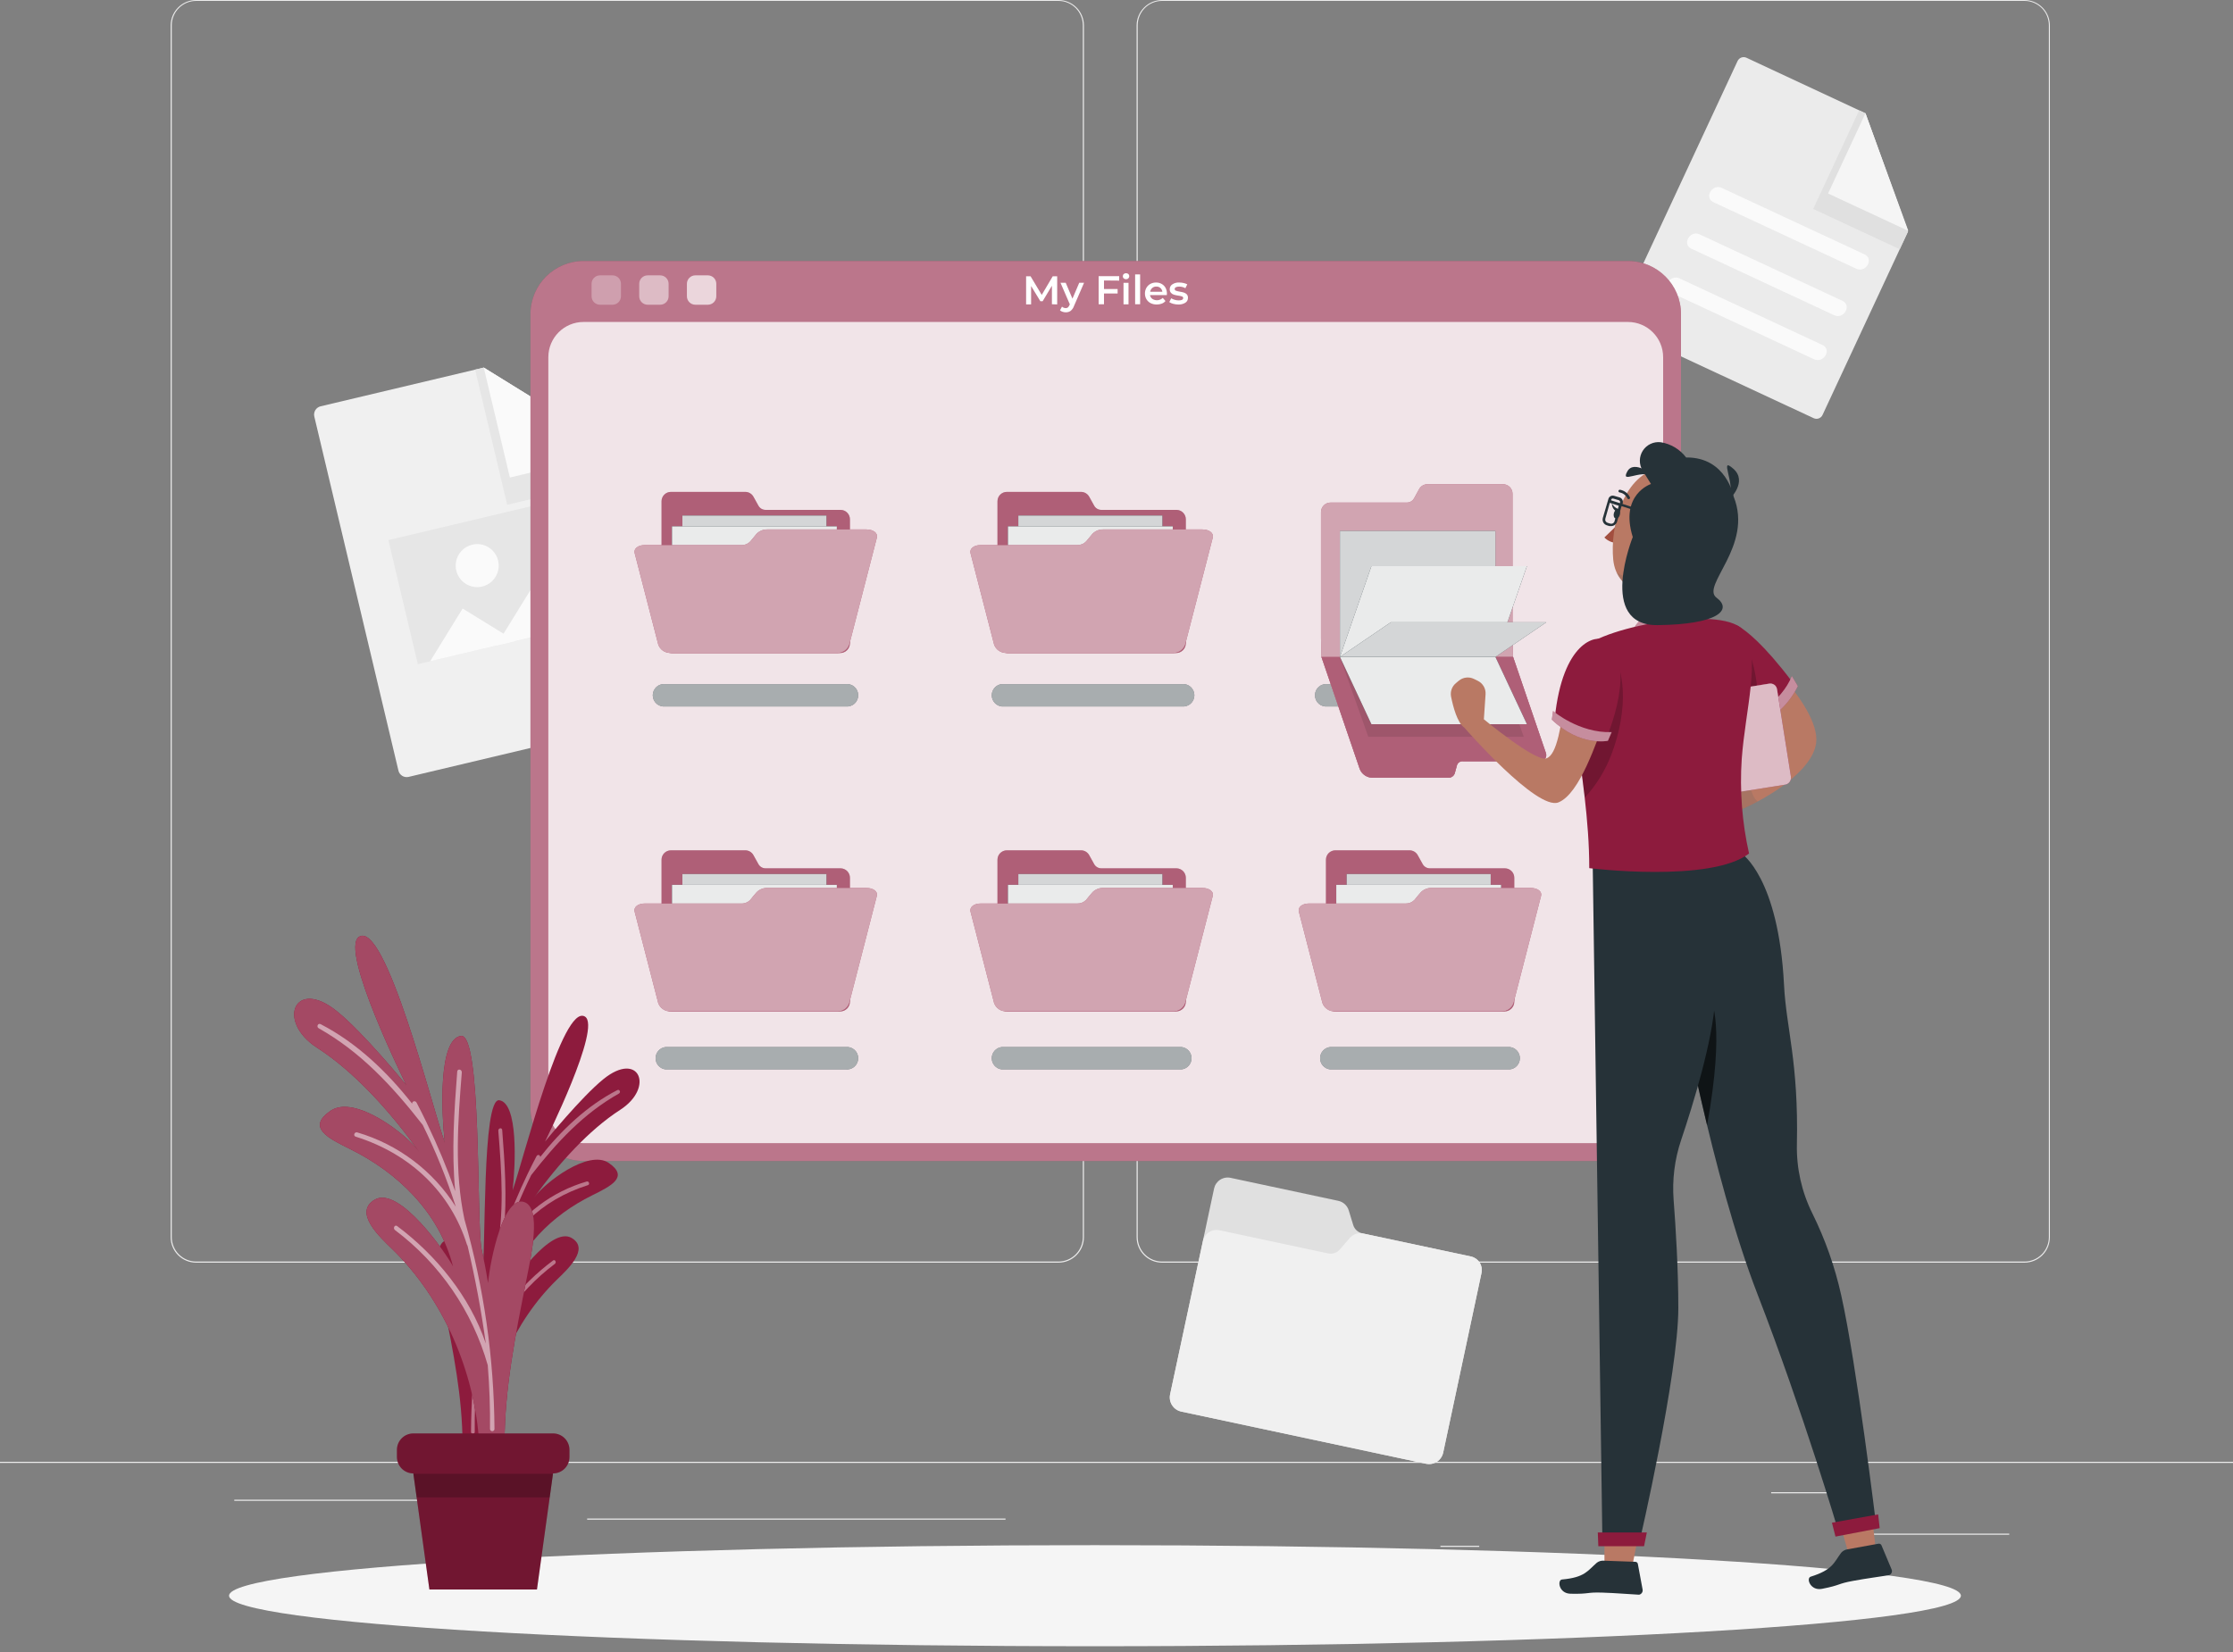 <svg width="300" height="222" viewBox="0 0 300 222" fill="none" xmlns="http://www.w3.org/2000/svg">
<rect x="0" y="0" width="300" height="222" fill="#808080" stroke="none"/>
<path d="M269.94 206.094H250.068V206.244H269.94V206.094Z" fill="#EBEBEB"/>
<path d="M198.732 207.726H193.518V207.876H198.732V207.726Z" fill="#EBEBEB"/>
<path d="M249.468 200.526H237.954V200.676H249.468V200.526Z" fill="#EBEBEB"/>
<path d="M57.39 201.534H31.476V201.684H57.39V201.534Z" fill="#EBEBEB"/>
<path d="M66.534 201.534H62.736V201.684H66.534V201.534Z" fill="#EBEBEB"/>
<path d="M135.09 204.066H78.882V204.216H135.09V204.066Z" fill="#EBEBEB"/>
<path d="M142.2 169.68H26.352C25.443 169.68 24.572 169.319 23.929 168.677C23.287 168.034 22.926 167.163 22.926 166.254V3.396C22.934 2.493 23.298 1.629 23.94 0.993C24.581 0.357 25.448 -3.46356e-05 26.352 2.52153e-09H142.2C143.108 2.52154e-09 143.98 0.361 144.622 1.003C145.265 1.646 145.626 2.517 145.626 3.426V166.254C145.626 167.163 145.265 168.034 144.622 168.677C143.98 169.319 143.108 169.68 142.2 169.68ZM26.352 0.12C25.483 0.122 24.651 0.467 24.037 1.081C23.423 1.695 23.077 2.528 23.076 3.396V166.254C23.077 167.122 23.423 167.955 24.037 168.569C24.651 169.183 25.483 169.528 26.352 169.53H142.2C143.068 169.528 143.9 169.183 144.515 168.569C145.129 167.955 145.474 167.122 145.476 166.254V3.396C145.474 2.528 145.129 1.695 144.515 1.081C143.9 0.467 143.068 0.122 142.2 0.12H26.352Z" fill="#EBEBEB"/>
<path d="M271.986 169.68H156.126C155.218 169.678 154.348 169.317 153.705 168.675C153.063 168.033 152.702 167.162 152.7 166.254V3.396C152.71 2.493 153.075 1.63 153.716 0.995C154.357 0.359 155.223 0.002 156.126 0H271.986C272.888 0.003 273.751 0.361 274.39 0.997C275.03 1.633 275.392 2.495 275.4 3.396V166.254C275.4 167.161 275.041 168.03 274.401 168.672C273.761 169.314 272.893 169.677 271.986 169.68ZM156.126 0.12C155.258 0.122 154.425 0.467 153.811 1.081C153.197 1.695 152.852 2.528 152.85 3.396V166.254C152.852 167.122 153.197 167.955 153.811 168.569C154.425 169.183 155.258 169.528 156.126 169.53H271.986C272.855 169.528 273.687 169.183 274.301 168.569C274.915 167.955 275.261 167.122 275.262 166.254V3.396C275.261 2.528 274.915 1.695 274.301 1.081C273.687 0.467 272.855 0.122 271.986 0.12H156.126Z" fill="#EBEBEB"/>
<path d="M300 196.44H0V196.59H300V196.44Z" fill="#EBEBEB"/>
<path d="M90.48 95.952L54.9 104.4C54.753 104.435 54.602 104.44 54.453 104.416C54.305 104.392 54.163 104.339 54.035 104.26C53.908 104.18 53.797 104.077 53.709 103.955C53.622 103.833 53.559 103.694 53.526 103.548L42.228 55.98C42.157 55.685 42.207 55.374 42.365 55.115C42.524 54.856 42.779 54.671 43.074 54.6L64.992 49.398L83.304 60.798L91.332 94.59C91.398 94.883 91.346 95.191 91.186 95.447C91.027 95.702 90.773 95.883 90.48 95.952Z" fill="#F0F0F0"/>
<path d="M83.304 60.786L64.992 49.398L63.828 49.674L68.142 67.836L84.078 64.05L83.304 60.786Z" fill="#E6E6E6"/>
<path d="M83.274 60.66L68.502 64.17L64.992 49.398L83.274 60.66Z" fill="#FAFAFA"/>
<path d="M78.493 66.328L52.177 72.578L56.138 89.257L82.454 83.007L78.493 66.328Z" fill="#E6E6E6"/>
<path d="M62.154 81.774L57.786 88.866L69.246 86.142L62.154 81.774Z" fill="#FAFAFA"/>
<path d="M66.666 86.754L82.452 83.004L82.092 81.486L73.266 76.05L66.666 86.754Z" fill="#FAFAFA"/>
<path d="M66.924 75.336C67.058 75.893 67.023 76.477 66.824 77.014C66.625 77.55 66.271 78.016 65.808 78.352C65.344 78.688 64.791 78.878 64.219 78.899C63.647 78.921 63.081 78.772 62.594 78.471C62.107 78.171 61.719 77.732 61.481 77.212C61.243 76.691 61.165 76.111 61.257 75.546C61.349 74.981 61.606 74.456 61.997 74.037C62.387 73.618 62.893 73.325 63.45 73.194C64.195 73.017 64.979 73.144 65.631 73.546C66.282 73.947 66.748 74.591 66.924 75.336Z" fill="#FAFAFA"/>
<path d="M243.666 56.196L217.71 44.106C217.602 44.056 217.505 43.986 217.425 43.898C217.345 43.811 217.283 43.708 217.242 43.596C217.202 43.485 217.185 43.366 217.191 43.248C217.197 43.129 217.226 43.013 217.278 42.906L233.442 8.196C233.492 8.089 233.563 7.992 233.651 7.912C233.738 7.833 233.841 7.771 233.952 7.731C234.064 7.691 234.182 7.673 234.3 7.679C234.419 7.684 234.535 7.713 234.642 7.764L250.62 15.222L256.338 31.11L244.854 55.764C244.754 55.979 244.572 56.145 244.349 56.226C244.127 56.307 243.881 56.296 243.666 56.196Z" fill="#EBEBEB"/>
<path d="M256.338 31.11L250.62 15.222L249.774 14.832L243.6 28.08L255.228 33.492L256.338 31.11Z" fill="#E0E0E0"/>
<path d="M256.38 31.02L245.598 26.004L250.62 15.222L256.38 31.02Z" fill="#F5F5F5"/>
<path d="M244.842 46.356L225.642 37.41C224.346 36.81 223.212 38.73 224.514 39.336L243.714 48.276C245.01 48.876 246.144 46.962 244.842 46.356Z" fill="#FAFAFA"/>
<path d="M230.19 27.168L249.39 36.114C250.68 36.714 251.79 34.794 250.512 34.188L231.312 25.248C230.022 24.648 228.912 26.562 230.19 27.168Z" fill="#FAFAFA"/>
<path d="M227.22 33.414L246.42 42.36C247.71 42.96 248.82 41.04 247.542 40.434L228.342 31.494C227.052 30.894 225.942 32.808 227.22 33.414Z" fill="#FAFAFA"/>
<path d="M181.8 164.616L181.2 162.654C181.102 162.334 180.921 162.046 180.674 161.82C180.427 161.595 180.124 161.439 179.796 161.37L165.324 158.28C165.084 158.229 164.837 158.226 164.596 158.271C164.354 158.315 164.124 158.407 163.919 158.541C163.713 158.675 163.536 158.848 163.397 159.05C163.258 159.252 163.161 159.48 163.11 159.72L157.2 187.386C157.095 187.89 157.193 188.414 157.473 188.846C157.753 189.277 158.192 189.581 158.694 189.69L191.586 196.704C192.09 196.811 192.615 196.714 193.047 196.433C193.479 196.153 193.782 195.713 193.89 195.21L199.038 171.066C199.09 170.826 199.094 170.577 199.05 170.336C199.005 170.094 198.914 169.863 198.78 169.657C198.646 169.45 198.473 169.273 198.27 169.133C198.067 168.994 197.839 168.897 197.598 168.846L183 165.732C182.72 165.668 182.461 165.532 182.25 165.336C182.039 165.14 181.884 164.891 181.8 164.616Z" fill="#E0E0E0"/>
<path d="M197.61 168.846L183.138 165.762C182.812 165.692 182.473 165.711 182.156 165.816C181.84 165.922 181.557 166.11 181.338 166.362L180 167.916C179.81 168.134 179.565 168.297 179.291 168.389C179.017 168.48 178.723 168.497 178.44 168.438L163.836 165.324C163.352 165.221 162.846 165.313 162.43 165.582C162.014 165.851 161.721 166.274 161.616 166.758L157.2 187.386C157.095 187.889 157.193 188.414 157.473 188.845C157.753 189.277 158.192 189.58 158.694 189.69L191.586 196.704C192.09 196.811 192.615 196.713 193.047 196.433C193.479 196.153 193.782 195.713 193.89 195.21L199.038 171.066C199.09 170.826 199.095 170.579 199.051 170.338C199.008 170.096 198.917 169.866 198.784 169.66C198.652 169.454 198.48 169.276 198.278 169.136C198.077 168.996 197.85 168.898 197.61 168.846Z" fill="#F0F0F0"/>
<path d="M147.108 221.226C211.358 221.226 263.442 218.185 263.442 214.434C263.442 210.683 211.358 207.642 147.108 207.642C82.859 207.642 30.774 210.683 30.774 214.434C30.774 218.185 82.859 221.226 147.108 221.226Z" fill="#F5F5F5"/>
<path d="M218.706 35.076H78.402C74.462 35.076 71.268 38.27 71.268 42.21V148.884C71.268 152.824 74.462 156.018 78.402 156.018H218.706C222.646 156.018 225.84 152.824 225.84 148.884V42.21C225.84 38.27 222.646 35.076 218.706 35.076Z" fill="#8D1B3D"/>
<path opacity="0.4" d="M218.706 35.076H78.402C74.462 35.076 71.268 38.27 71.268 42.21V148.884C71.268 152.824 74.462 156.018 78.402 156.018H218.706C222.646 156.018 225.84 152.824 225.84 148.884V42.21C225.84 38.27 222.646 35.076 218.706 35.076Z" fill="white"/>
<path opacity="0.8" d="M218.706 43.266H78.402C75.787 43.266 73.668 45.385 73.668 48V148.884C73.668 151.498 75.787 153.618 78.402 153.618H218.706C221.32 153.618 223.44 151.498 223.44 148.884V48C223.44 45.385 221.32 43.266 218.706 43.266Z" fill="white"/>
<path opacity="0.3" d="M82.29 37.002H80.61C79.983 37.002 79.476 37.51 79.476 38.136V39.816C79.476 40.442 79.983 40.95 80.61 40.95H82.29C82.916 40.95 83.424 40.442 83.424 39.816V38.136C83.424 37.51 82.916 37.002 82.29 37.002Z" fill="white"/>
<path opacity="0.5" d="M88.692 37.002H87.012C86.386 37.002 85.878 37.51 85.878 38.136V39.816C85.878 40.442 86.386 40.95 87.012 40.95H88.692C89.318 40.95 89.826 40.442 89.826 39.816V38.136C89.826 37.51 89.318 37.002 88.692 37.002Z" fill="white"/>
<path opacity="0.7" d="M95.099 37.002H93.419C92.793 37.002 92.285 37.51 92.285 38.136V39.816C92.285 40.442 92.793 40.95 93.419 40.95H95.099C95.725 40.95 96.233 40.442 96.233 39.816V38.136C96.233 37.51 95.725 37.002 95.099 37.002Z" fill="white"/>
<path d="M141.323 40.884V38.4L140.081 40.476H139.769L138.527 38.436V40.908H137.855V37.128H138.455L139.955 39.63L141.431 37.128H142.031V40.908L141.323 40.884Z" fill="white"/>
<path d="M145.643 37.998L144.293 41.112C144.207 41.372 144.049 41.603 143.837 41.778C143.644 41.908 143.416 41.975 143.183 41.97C143.038 41.97 142.894 41.946 142.757 41.898C142.63 41.858 142.511 41.792 142.409 41.706L142.679 41.208C142.746 41.27 142.823 41.319 142.907 41.352C142.993 41.387 143.085 41.406 143.177 41.406C143.283 41.41 143.386 41.379 143.471 41.316C143.563 41.228 143.634 41.122 143.681 41.004L143.729 40.896L142.475 37.998H143.177L144.083 40.134L144.995 37.998H145.643Z" fill="white"/>
<path d="M148.32 37.692V38.844H150.15V39.444H148.32V40.89H147.6V37.11H150.36V37.71L148.32 37.692Z" fill="white"/>
<path d="M150.972 37.41C150.932 37.373 150.9 37.327 150.88 37.276C150.859 37.225 150.849 37.171 150.852 37.116C150.85 37.062 150.86 37.008 150.88 36.959C150.901 36.909 150.932 36.864 150.972 36.828C151.057 36.751 151.169 36.709 151.284 36.714C151.396 36.711 151.505 36.75 151.59 36.822C151.63 36.857 151.662 36.9 151.684 36.949C151.706 36.998 151.717 37.051 151.716 37.104C151.717 37.16 151.706 37.216 151.685 37.267C151.663 37.319 151.631 37.365 151.59 37.404C151.55 37.444 151.502 37.475 151.449 37.496C151.397 37.516 151.34 37.526 151.284 37.524C151.169 37.526 151.058 37.485 150.972 37.41ZM150.942 38.01H151.614V40.896H150.942V38.01Z" fill="white"/>
<path d="M152.502 36.876H153.174V40.884H152.502V36.876Z" fill="white"/>
<path d="M156.761 39.654H154.499C154.533 39.858 154.645 40.041 154.811 40.164C155.026 40.305 155.281 40.368 155.537 40.344C155.792 40.32 156.031 40.21 156.215 40.032L156.581 40.452C156.45 40.608 156.28 40.728 156.089 40.8C155.875 40.882 155.647 40.922 155.417 40.92C155.127 40.927 154.838 40.863 154.577 40.734C154.346 40.614 154.152 40.431 154.019 40.206C153.886 39.972 153.817 39.707 153.821 39.438C153.819 39.174 153.885 38.913 154.013 38.682C154.139 38.46 154.324 38.277 154.547 38.154C154.783 38.027 155.048 37.962 155.315 37.968C155.578 37.962 155.837 38.026 156.065 38.154C156.285 38.275 156.466 38.456 156.587 38.676C156.716 38.916 156.78 39.184 156.773 39.456C156.773 39.504 156.767 39.6 156.761 39.654ZM154.799 38.7C154.648 38.83 154.549 39.012 154.523 39.21H156.161C156.142 39.011 156.046 38.826 155.894 38.696C155.742 38.565 155.546 38.498 155.345 38.508C155.146 38.5 154.95 38.568 154.799 38.7Z" fill="white"/>
<path d="M157.626 40.83C157.435 40.784 157.254 40.705 157.092 40.596L157.35 40.086C157.654 40.269 158.003 40.366 158.358 40.368C158.76 40.368 158.958 40.266 158.958 40.05C158.96 40.003 158.946 39.957 158.919 39.919C158.892 39.881 158.853 39.853 158.808 39.84C158.646 39.785 158.479 39.747 158.31 39.726C158.107 39.7 157.906 39.658 157.71 39.6C157.559 39.557 157.423 39.472 157.32 39.354C157.203 39.22 157.142 39.045 157.152 38.868C157.148 38.738 157.178 38.609 157.239 38.495C157.3 38.38 157.39 38.283 157.5 38.214C157.773 38.034 158.097 37.948 158.424 37.968C158.626 37.965 158.827 37.988 159.024 38.034C159.194 38.068 159.358 38.129 159.51 38.214L159.252 38.73C159 38.584 158.714 38.51 158.424 38.514C158.269 38.506 158.115 38.535 157.974 38.598C157.928 38.619 157.889 38.653 157.861 38.696C157.834 38.738 157.819 38.787 157.818 38.838C157.817 38.889 157.833 38.939 157.863 38.98C157.894 39.021 157.937 39.051 157.986 39.066C158.152 39.123 158.322 39.165 158.496 39.192C158.687 39.219 158.875 39.261 159.06 39.318C159.205 39.364 159.337 39.444 159.444 39.552C159.555 39.686 159.61 39.858 159.6 40.032C159.602 40.16 159.571 40.288 159.51 40.401C159.449 40.514 159.36 40.61 159.252 40.68C158.964 40.855 158.629 40.939 158.292 40.92C158.067 40.919 157.843 40.888 157.626 40.83Z" fill="white"/>
<path d="M101.892 67.956L101.226 66.756C101.117 66.558 100.958 66.393 100.763 66.278C100.569 66.163 100.348 66.102 100.122 66.102H90.138C89.804 66.102 89.483 66.235 89.247 66.471C89.011 66.707 88.878 67.028 88.878 67.362V86.442C88.878 86.791 89.016 87.125 89.263 87.371C89.509 87.618 89.843 87.756 90.192 87.756H112.872C113.22 87.756 113.555 87.618 113.801 87.371C114.047 87.125 114.186 86.791 114.186 86.442V69.78C114.186 69.446 114.053 69.125 113.817 68.889C113.581 68.653 113.26 68.52 112.926 68.52H102.852C102.656 68.521 102.464 68.469 102.295 68.37C102.126 68.27 101.987 68.127 101.892 67.956Z" fill="#8D1B3D"/>
<path opacity="0.3" d="M101.892 67.956L101.226 66.756C101.117 66.558 100.958 66.393 100.763 66.278C100.569 66.163 100.348 66.102 100.122 66.102H90.138C89.804 66.102 89.483 66.235 89.247 66.471C89.011 66.707 88.878 67.028 88.878 67.362V86.442C88.878 86.791 89.016 87.125 89.263 87.371C89.509 87.618 89.843 87.756 90.192 87.756H112.872C113.22 87.756 113.555 87.618 113.801 87.371C114.047 87.125 114.186 86.791 114.186 86.442V69.78C114.186 69.446 114.053 69.125 113.817 68.889C113.581 68.653 113.26 68.52 112.926 68.52H102.852C102.656 68.521 102.464 68.469 102.295 68.37C102.126 68.27 101.987 68.127 101.892 67.956Z" fill="white"/>
<path d="M111.03 69.282H91.68V83.748H111.03V69.282Z" fill="#263238"/>
<path opacity="0.8" d="M111.03 69.282H91.68V83.748H111.03V69.282Z" fill="white"/>
<path d="M112.428 70.734H90.282V87.294H112.428V70.734Z" fill="#263238"/>
<path opacity="0.9" d="M112.428 70.734H90.282V87.294H112.428V70.734Z" fill="white"/>
<path d="M116.4 71.148H103.134C102.863 71.135 102.593 71.178 102.34 71.276C102.087 71.373 101.856 71.521 101.664 71.712L100.8 72.756C100.643 72.922 100.451 73.052 100.239 73.137C100.026 73.222 99.798 73.26 99.57 73.248H86.61C85.71 73.248 85.11 73.734 85.266 74.334C86.532 79.248 87.168 81.702 88.434 86.61C88.548 86.941 88.762 87.228 89.047 87.432C89.332 87.635 89.674 87.744 90.024 87.744H112.512C112.862 87.744 113.204 87.635 113.489 87.432C113.774 87.228 113.988 86.941 114.102 86.61L117.81 72.24C117.96 71.64 117.336 71.148 116.4 71.148Z" fill="#8D1B3D"/>
<g opacity="0.6">
<path d="M116.4 71.148H103.134C102.863 71.135 102.593 71.178 102.34 71.276C102.087 71.373 101.856 71.521 101.664 71.712L100.8 72.756C100.643 72.922 100.451 73.052 100.239 73.137C100.026 73.222 99.798 73.26 99.57 73.248H86.61C85.71 73.248 85.11 73.734 85.266 74.334C86.532 79.248 87.168 81.702 88.434 86.61C88.548 86.941 88.762 87.228 89.047 87.432C89.332 87.635 89.674 87.744 90.024 87.744H112.512C112.862 87.744 113.204 87.635 113.489 87.432C113.774 87.228 113.988 86.941 114.102 86.61L117.81 72.24C117.96 71.64 117.336 71.148 116.4 71.148Z" fill="white"/>
</g>
<path d="M89.4 94.932C89.187 94.959 88.971 94.941 88.766 94.877C88.561 94.814 88.372 94.708 88.211 94.567C88.05 94.425 87.921 94.25 87.832 94.055C87.744 93.859 87.698 93.647 87.698 93.432C87.698 93.218 87.744 93.005 87.832 92.81C87.921 92.614 88.05 92.44 88.211 92.298C88.372 92.156 88.561 92.05 88.766 91.987C88.971 91.924 89.187 91.905 89.4 91.932H113.598C113.811 91.905 114.027 91.924 114.233 91.987C114.438 92.05 114.627 92.156 114.788 92.298C114.949 92.44 115.078 92.614 115.166 92.81C115.255 93.005 115.3 93.218 115.3 93.432C115.3 93.647 115.255 93.859 115.166 94.055C115.078 94.25 114.949 94.425 114.788 94.567C114.627 94.708 114.438 94.814 114.233 94.877C114.027 94.941 113.811 94.959 113.598 94.932H89.4Z" fill="#263238"/>
<path opacity="0.6" d="M89.4 94.932C89.187 94.959 88.971 94.941 88.766 94.877C88.561 94.814 88.372 94.708 88.211 94.567C88.05 94.425 87.921 94.25 87.832 94.055C87.744 93.859 87.698 93.647 87.698 93.432C87.698 93.218 87.744 93.005 87.832 92.81C87.921 92.614 88.05 92.44 88.211 92.298C88.372 92.156 88.561 92.05 88.766 91.987C88.971 91.924 89.187 91.905 89.4 91.932H113.598C113.811 91.905 114.027 91.924 114.233 91.987C114.438 92.05 114.627 92.156 114.788 92.298C114.949 92.44 115.078 92.614 115.166 92.81C115.255 93.005 115.3 93.218 115.3 93.432C115.3 93.647 115.255 93.859 115.166 94.055C115.078 94.25 114.949 94.425 114.788 94.567C114.627 94.708 114.438 94.814 114.233 94.877C114.027 94.941 113.811 94.959 113.598 94.932H89.4Z" fill="white"/>
<path d="M147 67.956L146.334 66.756C146.225 66.559 146.065 66.394 145.871 66.279C145.677 66.164 145.455 66.103 145.23 66.102H135.27C134.936 66.102 134.615 66.235 134.379 66.471C134.143 66.707 134.01 67.028 134.01 67.362V86.442C134.009 86.614 134.042 86.785 134.108 86.944C134.173 87.104 134.269 87.249 134.391 87.371C134.512 87.493 134.657 87.59 134.816 87.656C134.975 87.722 135.145 87.756 135.318 87.756H158.004C158.176 87.756 158.347 87.722 158.506 87.656C158.665 87.59 158.809 87.493 158.931 87.371C159.052 87.249 159.149 87.104 159.214 86.944C159.279 86.785 159.313 86.614 159.312 86.442V69.78C159.312 69.446 159.179 69.125 158.943 68.889C158.706 68.653 158.386 68.52 158.052 68.52H147.978C147.779 68.524 147.583 68.474 147.41 68.374C147.238 68.275 147.096 68.13 147 67.956Z" fill="#8D1B3D"/>
<path opacity="0.3" d="M147 67.956L146.334 66.756C146.225 66.559 146.065 66.394 145.871 66.279C145.677 66.164 145.455 66.103 145.23 66.102H135.27C134.936 66.102 134.615 66.235 134.379 66.471C134.143 66.707 134.01 67.028 134.01 67.362V86.442C134.009 86.614 134.042 86.785 134.108 86.944C134.173 87.104 134.269 87.249 134.391 87.371C134.512 87.493 134.657 87.59 134.816 87.656C134.975 87.722 135.145 87.756 135.318 87.756H158.004C158.176 87.756 158.347 87.722 158.506 87.656C158.665 87.59 158.809 87.493 158.931 87.371C159.052 87.249 159.149 87.104 159.214 86.944C159.279 86.785 159.313 86.614 159.312 86.442V69.78C159.312 69.446 159.179 69.125 158.943 68.889C158.706 68.653 158.386 68.52 158.052 68.52H147.978C147.779 68.524 147.583 68.474 147.41 68.374C147.238 68.275 147.096 68.13 147 67.956Z" fill="white"/>
<path d="M156.162 69.282H136.812V83.748H156.162V69.282Z" fill="#263238"/>
<path opacity="0.8" d="M156.162 69.282H136.812V83.748H156.162V69.282Z" fill="white"/>
<path d="M157.56 70.734H135.414V87.294H157.56V70.734Z" fill="#263238"/>
<path opacity="0.9" d="M157.56 70.734H135.414V87.294H157.56V70.734Z" fill="white"/>
<path d="M161.538 71.148H148.266C147.995 71.135 147.723 71.178 147.469 71.275C147.215 71.373 146.984 71.521 146.79 71.712L145.92 72.756C145.766 72.918 145.58 73.046 145.373 73.13C145.166 73.215 144.944 73.255 144.72 73.248H131.73C130.836 73.248 130.236 73.734 130.386 74.334C131.658 79.248 132.288 81.702 133.554 86.61C133.669 86.941 133.883 87.228 134.168 87.431C134.453 87.634 134.794 87.743 135.144 87.744H157.638C157.988 87.743 158.329 87.634 158.614 87.431C158.899 87.228 159.114 86.941 159.228 86.61L162.936 72.24C163.086 71.64 162.462 71.148 161.538 71.148Z" fill="#8D1B3D"/>
<g opacity="0.6">
<path d="M161.538 71.148H148.266C147.995 71.135 147.723 71.178 147.469 71.275C147.215 71.373 146.984 71.521 146.79 71.712L145.92 72.756C145.766 72.918 145.58 73.046 145.373 73.13C145.166 73.215 144.944 73.255 144.72 73.248H131.73C130.836 73.248 130.236 73.734 130.386 74.334C131.658 79.248 132.288 81.702 133.554 86.61C133.669 86.941 133.883 87.228 134.168 87.431C134.453 87.634 134.794 87.743 135.144 87.744H157.638C157.988 87.743 158.329 87.634 158.614 87.431C158.899 87.228 159.114 86.941 159.228 86.61L162.936 72.24C163.086 71.64 162.462 71.148 161.538 71.148Z" fill="white"/>
</g>
<path d="M134.562 94.932C134.197 94.886 133.861 94.708 133.618 94.432C133.375 94.156 133.24 93.8 133.24 93.432C133.24 93.064 133.375 92.709 133.618 92.433C133.861 92.156 134.197 91.978 134.562 91.932H158.76C158.973 91.905 159.189 91.924 159.394 91.987C159.6 92.05 159.789 92.156 159.95 92.298C160.111 92.44 160.24 92.614 160.328 92.81C160.417 93.005 160.462 93.218 160.462 93.432C160.462 93.647 160.417 93.859 160.328 94.055C160.24 94.25 160.111 94.425 159.95 94.567C159.789 94.708 159.6 94.814 159.394 94.877C159.189 94.941 158.973 94.959 158.76 94.932H134.562Z" fill="#263238"/>
<path opacity="0.6" d="M134.562 94.932C134.197 94.886 133.861 94.708 133.618 94.432C133.375 94.156 133.24 93.8 133.24 93.432C133.24 93.064 133.375 92.709 133.618 92.433C133.861 92.156 134.197 91.978 134.562 91.932H158.76C158.973 91.905 159.189 91.924 159.394 91.987C159.6 92.05 159.789 92.156 159.95 92.298C160.111 92.44 160.24 92.614 160.328 92.81C160.417 93.005 160.462 93.218 160.462 93.432C160.462 93.647 160.417 93.859 160.328 94.055C160.24 94.25 160.111 94.425 159.95 94.567C159.789 94.708 159.6 94.814 159.394 94.877C159.189 94.941 158.973 94.959 158.76 94.932H134.562Z" fill="white"/>
<path d="M101.892 116.124L101.226 114.924C101.118 114.725 100.959 114.559 100.764 114.444C100.57 114.329 100.348 114.269 100.122 114.27H90.138C89.804 114.27 89.483 114.403 89.247 114.639C89.011 114.875 88.878 115.196 88.878 115.53V134.61C88.878 134.782 88.912 134.953 88.978 135.112C89.044 135.271 89.141 135.416 89.263 135.537C89.385 135.659 89.53 135.755 89.689 135.82C89.849 135.886 90.02 135.919 90.192 135.918H112.872C113.044 135.919 113.215 135.886 113.374 135.82C113.534 135.755 113.679 135.659 113.801 135.537C113.923 135.416 114.02 135.271 114.086 135.112C114.152 134.953 114.186 134.782 114.186 134.61V117.954C114.186 117.619 114.053 117.298 113.817 117.061C113.581 116.824 113.261 116.69 112.926 116.688H102.852C102.656 116.689 102.464 116.637 102.295 116.538C102.126 116.438 101.987 116.296 101.892 116.124Z" fill="#8D1B3D"/>
<path opacity="0.3" d="M101.892 116.124L101.226 114.924C101.118 114.725 100.959 114.559 100.764 114.444C100.57 114.329 100.348 114.269 100.122 114.27H90.138C89.804 114.27 89.483 114.403 89.247 114.639C89.011 114.875 88.878 115.196 88.878 115.53V134.61C88.878 134.782 88.912 134.953 88.978 135.112C89.044 135.271 89.141 135.416 89.263 135.537C89.385 135.659 89.53 135.755 89.689 135.82C89.849 135.886 90.02 135.919 90.192 135.918H112.872C113.044 135.919 113.215 135.886 113.374 135.82C113.534 135.755 113.679 135.659 113.801 135.537C113.923 135.416 114.02 135.271 114.086 135.112C114.152 134.953 114.186 134.782 114.186 134.61V117.954C114.186 117.619 114.053 117.298 113.817 117.061C113.581 116.824 113.261 116.69 112.926 116.688H102.852C102.656 116.689 102.464 116.637 102.295 116.538C102.126 116.438 101.987 116.296 101.892 116.124Z" fill="white"/>
<path d="M111.03 117.456H91.68V131.922H111.03V117.456Z" fill="#263238"/>
<path opacity="0.8" d="M111.03 117.456H91.68V131.922H111.03V117.456Z" fill="white"/>
<path d="M112.428 118.908H90.282V135.468H112.428V118.908Z" fill="#263238"/>
<path opacity="0.9" d="M112.428 118.908H90.282V135.468H112.428V118.908Z" fill="white"/>
<path d="M116.4 119.322H103.134C102.863 119.309 102.593 119.353 102.34 119.45C102.087 119.547 101.857 119.695 101.664 119.886C101.31 120.306 101.136 120.486 100.794 120.93C100.635 121.094 100.444 121.222 100.232 121.306C100.019 121.39 99.792 121.427 99.564 121.416H86.604C85.704 121.416 85.104 121.908 85.26 122.508C86.526 127.416 87.162 129.87 88.428 134.784C88.543 135.114 88.758 135.4 89.043 135.602C89.328 135.804 89.669 135.913 90.018 135.912H112.506C112.855 135.913 113.196 135.804 113.481 135.602C113.766 135.4 113.981 135.114 114.096 134.784L117.804 120.384C117.96 119.808 117.336 119.322 116.4 119.322Z" fill="#8D1B3D"/>
<g opacity="0.6">
<path d="M116.4 119.322H103.134C102.863 119.309 102.593 119.353 102.34 119.45C102.087 119.547 101.857 119.695 101.664 119.886C101.31 120.306 101.136 120.486 100.794 120.93C100.635 121.094 100.444 121.222 100.232 121.306C100.019 121.39 99.792 121.427 99.564 121.416H86.604C85.704 121.416 85.104 121.908 85.26 122.508C86.526 127.416 87.162 129.87 88.428 134.784C88.543 135.114 88.758 135.4 89.043 135.602C89.328 135.804 89.669 135.913 90.018 135.912H112.506C112.855 135.913 113.196 135.804 113.481 135.602C113.766 135.4 113.981 135.114 114.096 134.784L117.804 120.384C117.96 119.808 117.336 119.322 116.4 119.322Z" fill="white"/>
</g>
<path d="M89.4 143.706C89.035 143.66 88.699 143.482 88.456 143.206C88.212 142.93 88.078 142.574 88.078 142.206C88.078 141.838 88.212 141.483 88.456 141.206C88.699 140.93 89.035 140.752 89.4 140.706H113.598C113.811 140.679 114.027 140.698 114.232 140.761C114.437 140.824 114.627 140.93 114.788 141.072C114.949 141.214 115.078 141.388 115.166 141.584C115.254 141.779 115.3 141.991 115.3 142.206C115.3 142.421 115.254 142.633 115.166 142.828C115.078 143.024 114.949 143.199 114.788 143.34C114.627 143.482 114.437 143.588 114.232 143.651C114.027 143.714 113.811 143.733 113.598 143.706H89.4Z" fill="#263238"/>
<path opacity="0.6" d="M89.4 143.706C89.035 143.66 88.699 143.482 88.456 143.206C88.212 142.93 88.078 142.574 88.078 142.206C88.078 141.838 88.212 141.483 88.456 141.206C88.699 140.93 89.035 140.752 89.4 140.706H113.598C113.811 140.679 114.027 140.698 114.232 140.761C114.437 140.824 114.627 140.93 114.788 141.072C114.949 141.214 115.078 141.388 115.166 141.584C115.254 141.779 115.3 141.991 115.3 142.206C115.3 142.421 115.254 142.633 115.166 142.828C115.078 143.024 114.949 143.199 114.788 143.34C114.627 143.482 114.437 143.588 114.232 143.651C114.027 143.714 113.811 143.733 113.598 143.706H89.4Z" fill="white"/>
<path d="M147 116.124L146.334 114.924C146.226 114.726 146.066 114.56 145.872 114.445C145.677 114.33 145.456 114.27 145.23 114.27H135.27C134.936 114.27 134.615 114.403 134.379 114.639C134.143 114.875 134.01 115.196 134.01 115.53V134.61C134.009 134.782 134.042 134.952 134.108 135.112C134.173 135.271 134.269 135.415 134.391 135.537C134.513 135.658 134.657 135.755 134.816 135.82C134.975 135.886 135.146 135.919 135.318 135.918H158.004C158.176 135.919 158.346 135.886 158.505 135.82C158.664 135.755 158.809 135.658 158.93 135.537C159.052 135.415 159.148 135.271 159.214 135.112C159.279 134.952 159.313 134.782 159.312 134.61V117.954C159.312 117.619 159.179 117.298 158.943 117.061C158.707 116.824 158.387 116.69 158.052 116.688H147.978C147.779 116.692 147.583 116.642 147.41 116.542C147.238 116.443 147.096 116.298 147 116.124Z" fill="#8D1B3D"/>
<path opacity="0.3" d="M147 116.124L146.334 114.924C146.226 114.726 146.066 114.56 145.872 114.445C145.677 114.33 145.456 114.27 145.23 114.27H135.27C134.936 114.27 134.615 114.403 134.379 114.639C134.143 114.875 134.01 115.196 134.01 115.53V134.61C134.009 134.782 134.042 134.952 134.108 135.112C134.173 135.271 134.269 135.415 134.391 135.537C134.513 135.658 134.657 135.755 134.816 135.82C134.975 135.886 135.146 135.919 135.318 135.918H158.004C158.176 135.919 158.346 135.886 158.505 135.82C158.664 135.755 158.809 135.658 158.93 135.537C159.052 135.415 159.148 135.271 159.214 135.112C159.279 134.952 159.313 134.782 159.312 134.61V117.954C159.312 117.619 159.179 117.298 158.943 117.061C158.707 116.824 158.387 116.69 158.052 116.688H147.978C147.779 116.692 147.583 116.642 147.41 116.542C147.238 116.443 147.096 116.298 147 116.124Z" fill="white"/>
<path d="M156.162 117.456H136.812V131.922H156.162V117.456Z" fill="#263238"/>
<path opacity="0.8" d="M156.162 117.456H136.812V131.922H156.162V117.456Z" fill="white"/>
<path d="M157.56 118.908H135.414V135.468H157.56V118.908Z" fill="#263238"/>
<path opacity="0.9" d="M157.56 118.908H135.414V135.468H157.56V118.908Z" fill="white"/>
<path d="M161.538 119.322H148.266C147.995 119.309 147.723 119.352 147.469 119.449C147.215 119.547 146.984 119.695 146.79 119.886C146.436 120.306 146.262 120.486 145.92 120.93C145.765 121.09 145.578 121.217 145.372 121.3C145.165 121.384 144.943 121.423 144.72 121.416H131.73C130.836 121.416 130.236 121.908 130.386 122.508C131.658 127.416 132.288 129.87 133.554 134.784C133.67 135.114 133.885 135.399 134.17 135.601C134.455 135.803 134.795 135.912 135.144 135.912H157.638C157.987 135.912 158.328 135.803 158.613 135.601C158.898 135.399 159.113 135.114 159.228 134.784L162.936 120.384C163.086 119.808 162.462 119.322 161.538 119.322Z" fill="#8D1B3D"/>
<g opacity="0.6">
<path d="M161.538 119.322H148.266C147.995 119.309 147.723 119.352 147.469 119.449C147.215 119.547 146.984 119.695 146.79 119.886C146.436 120.306 146.262 120.486 145.92 120.93C145.765 121.09 145.578 121.217 145.372 121.3C145.165 121.384 144.943 121.423 144.72 121.416H131.73C130.836 121.416 130.236 121.908 130.386 122.508C131.658 127.416 132.288 129.87 133.554 134.784C133.67 135.114 133.885 135.399 134.17 135.601C134.455 135.803 134.795 135.912 135.144 135.912H157.638C157.987 135.912 158.328 135.803 158.613 135.601C158.898 135.399 159.113 135.114 159.228 134.784L162.936 120.384C163.086 119.808 162.462 119.322 161.538 119.322Z" fill="white"/>
</g>
<path d="M134.562 143.706C134.197 143.66 133.861 143.482 133.618 143.206C133.375 142.93 133.24 142.574 133.24 142.206C133.24 141.838 133.375 141.483 133.618 141.206C133.861 140.93 134.197 140.752 134.562 140.706H158.76C159.125 140.752 159.461 140.93 159.704 141.206C159.948 141.483 160.082 141.838 160.082 142.206C160.082 142.574 159.948 142.93 159.704 143.206C159.461 143.482 159.125 143.66 158.76 143.706H134.562Z" fill="#263238"/>
<path opacity="0.6" d="M134.562 143.706C134.197 143.66 133.861 143.482 133.618 143.206C133.375 142.93 133.24 142.574 133.24 142.206C133.24 141.838 133.375 141.483 133.618 141.206C133.861 140.93 134.197 140.752 134.562 140.706H158.76C159.125 140.752 159.461 140.93 159.704 141.206C159.948 141.483 160.082 141.838 160.082 142.206C160.082 142.574 159.948 142.93 159.704 143.206C159.461 143.482 159.125 143.66 158.76 143.706H134.562Z" fill="white"/>
<path d="M191.136 116.124L190.47 114.924C190.361 114.725 190.2 114.56 190.005 114.444C189.809 114.329 189.586 114.269 189.36 114.27H179.4C179.234 114.27 179.07 114.303 178.917 114.366C178.765 114.429 178.626 114.522 178.509 114.639C178.392 114.756 178.299 114.895 178.236 115.048C178.172 115.201 178.14 115.365 178.14 115.53V134.61C178.139 134.782 178.172 134.952 178.238 135.112C178.303 135.271 178.399 135.415 178.521 135.537C178.643 135.658 178.787 135.755 178.946 135.82C179.105 135.886 179.276 135.919 179.448 135.918H202.134C202.481 135.918 202.813 135.78 203.059 135.535C203.304 135.29 203.442 134.957 203.442 134.61V117.954C203.442 117.619 203.309 117.298 203.073 117.061C202.837 116.824 202.516 116.69 202.182 116.688H192.09C191.895 116.688 191.704 116.635 191.536 116.536C191.368 116.437 191.23 116.295 191.136 116.124Z" fill="#8D1B3D"/>
<path opacity="0.3" d="M191.136 116.124L190.47 114.924C190.361 114.725 190.2 114.56 190.005 114.444C189.809 114.329 189.586 114.269 189.36 114.27H179.4C179.234 114.27 179.07 114.303 178.917 114.366C178.765 114.429 178.626 114.522 178.509 114.639C178.392 114.756 178.299 114.895 178.236 115.048C178.172 115.201 178.14 115.365 178.14 115.53V134.61C178.139 134.782 178.172 134.952 178.238 135.112C178.303 135.271 178.399 135.415 178.521 135.537C178.643 135.658 178.787 135.755 178.946 135.82C179.105 135.886 179.276 135.919 179.448 135.918H202.134C202.481 135.918 202.813 135.78 203.059 135.535C203.304 135.29 203.442 134.957 203.442 134.61V117.954C203.442 117.619 203.309 117.298 203.073 117.061C202.837 116.824 202.516 116.69 202.182 116.688H192.09C191.895 116.688 191.704 116.635 191.536 116.536C191.368 116.437 191.23 116.295 191.136 116.124Z" fill="white"/>
<path d="M200.274 117.456H180.924V131.922H200.274V117.456Z" fill="#263238"/>
<path opacity="0.8" d="M200.274 117.456H180.924V131.922H200.274V117.456Z" fill="white"/>
<path d="M201.672 118.908H179.526V135.468H201.672V118.908Z" fill="#263238"/>
<path opacity="0.9" d="M201.672 118.908H179.526V135.468H201.672V118.908Z" fill="white"/>
<path d="M205.65 119.322H192.378C192.106 119.309 191.835 119.352 191.581 119.449C191.326 119.547 191.095 119.695 190.902 119.886C190.548 120.306 190.374 120.486 190.032 120.93C189.877 121.09 189.69 121.217 189.483 121.3C189.276 121.384 189.054 121.423 188.832 121.416H175.842C174.948 121.416 174.348 121.908 174.498 122.508C175.77 127.416 176.4 129.87 177.666 134.784C177.781 135.114 177.996 135.399 178.281 135.601C178.566 135.803 178.906 135.912 179.256 135.912H201.744C202.094 135.913 202.436 135.805 202.722 135.603C203.008 135.401 203.224 135.115 203.34 134.784C204.572 129.984 205.806 125.184 207.042 120.384C207.198 119.808 206.574 119.322 205.65 119.322Z" fill="#8D1B3D"/>
<g opacity="0.6">
<path d="M205.65 119.322H192.378C192.106 119.309 191.835 119.352 191.581 119.449C191.326 119.547 191.095 119.695 190.902 119.886C190.548 120.306 190.374 120.486 190.032 120.93C189.877 121.09 189.69 121.217 189.483 121.3C189.276 121.384 189.054 121.423 188.832 121.416H175.842C174.948 121.416 174.348 121.908 174.498 122.508C175.77 127.416 176.4 129.87 177.666 134.784C177.781 135.114 177.996 135.399 178.281 135.601C178.566 135.803 178.906 135.912 179.256 135.912H201.744C202.094 135.913 202.436 135.805 202.722 135.603C203.008 135.401 203.224 135.115 203.34 134.784C204.572 129.984 205.806 125.184 207.042 120.384C207.198 119.808 206.574 119.322 205.65 119.322Z" fill="white"/>
</g>
<path d="M178.674 143.706C178.309 143.66 177.974 143.482 177.73 143.206C177.487 142.93 177.353 142.574 177.353 142.206C177.353 141.838 177.487 141.483 177.73 141.206C177.974 140.93 178.309 140.752 178.674 140.706H202.872C203.238 140.752 203.573 140.93 203.817 141.206C204.06 141.483 204.194 141.838 204.194 142.206C204.194 142.574 204.06 142.93 203.817 143.206C203.573 143.482 203.238 143.66 202.872 143.706H178.674Z" fill="#263238"/>
<path opacity="0.6" d="M178.674 143.706C178.309 143.66 177.974 143.482 177.73 143.206C177.487 142.93 177.353 142.574 177.353 142.206C177.353 141.838 177.487 141.483 177.73 141.206C177.974 140.93 178.309 140.752 178.674 140.706H202.872C203.238 140.752 203.573 140.93 203.817 141.206C204.06 141.483 204.194 141.838 204.194 142.206C204.194 142.574 204.06 142.93 203.817 143.206C203.573 143.482 203.238 143.66 202.872 143.706H178.674Z" fill="white"/>
<path d="M178.362 94.932C178.149 94.959 177.933 94.941 177.728 94.877C177.523 94.814 177.333 94.708 177.172 94.567C177.011 94.425 176.883 94.25 176.794 94.055C176.706 93.859 176.66 93.647 176.66 93.432C176.66 93.218 176.706 93.005 176.794 92.81C176.883 92.614 177.011 92.44 177.172 92.298C177.333 92.156 177.523 92.05 177.728 91.987C177.933 91.924 178.149 91.905 178.362 91.932H202.56C202.773 91.905 202.989 91.924 203.195 91.987C203.4 92.05 203.589 92.156 203.75 92.298C203.911 92.44 204.04 92.614 204.128 92.81C204.217 93.005 204.262 93.218 204.262 93.432C204.262 93.647 204.217 93.859 204.128 94.055C204.04 94.25 203.911 94.425 203.75 94.567C203.589 94.708 203.4 94.814 203.195 94.877C202.989 94.941 202.773 94.959 202.56 94.932H178.362Z" fill="#263238"/>
<path opacity="0.6" d="M178.362 94.932C178.149 94.959 177.933 94.941 177.728 94.877C177.523 94.814 177.333 94.708 177.172 94.567C177.011 94.425 176.883 94.25 176.794 94.055C176.706 93.859 176.66 93.647 176.66 93.432C176.66 93.218 176.706 93.005 176.794 92.81C176.883 92.614 177.011 92.44 177.172 92.298C177.333 92.156 177.523 92.05 177.728 91.987C177.933 91.924 178.149 91.905 178.362 91.932H202.56C202.773 91.905 202.989 91.924 203.195 91.987C203.4 92.05 203.589 92.156 203.75 92.298C203.911 92.44 204.04 92.614 204.128 92.81C204.217 93.005 204.262 93.218 204.262 93.432C204.262 93.647 204.217 93.859 204.128 94.055C204.04 94.25 203.911 94.425 203.75 94.567C203.589 94.708 203.4 94.814 203.195 94.877C202.989 94.941 202.773 94.959 202.56 94.932H178.362Z" fill="white"/>
<path d="M177.534 88.278L182.694 103.374C182.833 103.705 183.066 103.989 183.363 104.191C183.659 104.393 184.008 104.505 184.368 104.514H194.52C194.719 104.534 194.919 104.485 195.087 104.376C195.255 104.267 195.381 104.104 195.444 103.914L195.744 102.816C195.799 102.652 195.907 102.512 196.052 102.418C196.197 102.325 196.37 102.283 196.542 102.3H206.784C206.929 102.322 207.078 102.304 207.214 102.25C207.351 102.195 207.471 102.105 207.562 101.99C207.652 101.874 207.711 101.736 207.731 101.59C207.752 101.445 207.733 101.296 207.678 101.16L203.274 88.266L203.208 85.746V66.348C203.208 66.009 203.073 65.684 202.833 65.444C202.594 65.205 202.269 65.07 201.93 65.07H191.778C191.549 65.069 191.323 65.129 191.126 65.246C190.928 65.362 190.766 65.529 190.656 65.73L189.978 66.966C189.881 67.139 189.74 67.283 189.569 67.384C189.398 67.484 189.204 67.537 189.006 67.536H178.758C178.417 67.536 178.09 67.671 177.85 67.912C177.609 68.153 177.474 68.48 177.474 68.82V85.758L177.534 88.278Z" fill="#8D1B3D"/>
<path opacity="0.6" d="M177.534 88.278L182.694 103.374C182.833 103.705 183.066 103.989 183.363 104.191C183.659 104.393 184.008 104.505 184.368 104.514H194.52C194.719 104.534 194.919 104.485 195.087 104.376C195.255 104.267 195.381 104.104 195.444 103.914L195.744 102.816C195.799 102.652 195.907 102.512 196.052 102.418C196.197 102.325 196.37 102.283 196.542 102.3H206.784C206.929 102.322 207.078 102.304 207.214 102.25C207.351 102.195 207.471 102.105 207.562 101.99C207.652 101.874 207.711 101.736 207.731 101.59C207.752 101.445 207.733 101.296 207.678 101.16L203.274 88.266L203.208 85.746V66.348C203.208 66.009 203.073 65.684 202.833 65.444C202.594 65.205 202.269 65.07 201.93 65.07H191.778C191.549 65.069 191.323 65.129 191.126 65.246C190.928 65.362 190.766 65.529 190.656 65.73L189.978 66.966C189.881 67.139 189.74 67.283 189.569 67.384C189.398 67.484 189.204 67.537 189.006 67.536H178.758C178.417 67.536 178.09 67.671 177.85 67.912C177.609 68.153 177.474 68.48 177.474 68.82V85.758L177.534 88.278Z" fill="white"/>
<path d="M177.534 88.278L182.694 103.374C182.834 103.705 183.066 103.989 183.363 104.191C183.66 104.393 184.009 104.505 184.368 104.514H194.52C194.719 104.534 194.919 104.485 195.087 104.376C195.255 104.267 195.381 104.104 195.444 103.914L195.744 102.816C195.799 102.652 195.908 102.512 196.053 102.418C196.198 102.325 196.37 102.283 196.542 102.3H206.784C206.93 102.322 207.078 102.304 207.215 102.25C207.352 102.195 207.471 102.105 207.562 101.99C207.653 101.874 207.712 101.736 207.732 101.591C207.752 101.445 207.734 101.296 207.678 101.16L203.274 88.266L177.534 88.278Z" fill="#8D1B3D"/>
<path opacity="0.3" d="M177.534 88.278L182.694 103.374C182.834 103.705 183.066 103.989 183.363 104.191C183.66 104.393 184.009 104.505 184.368 104.514H194.52C194.719 104.534 194.919 104.485 195.087 104.376C195.255 104.267 195.381 104.104 195.444 103.914L195.744 102.816C195.799 102.652 195.908 102.512 196.053 102.418C196.198 102.325 196.37 102.283 196.542 102.3H206.784C206.93 102.322 207.078 102.304 207.215 102.25C207.352 102.195 207.471 102.105 207.562 101.99C207.653 101.874 207.712 101.736 207.732 101.591C207.752 101.445 207.734 101.296 207.678 101.16L203.274 88.266L177.534 88.278Z" fill="white"/>
<path opacity="0.1" d="M180.018 88.278H200.904L204.714 99.012H183.828L180.018 88.278Z" fill="black"/>
<path d="M180.018 88.278H200.904V71.352H180.018V88.278Z" fill="#263238"/>
<path opacity="0.8" d="M180.018 88.278H200.904V71.352H180.018V88.278Z" fill="white"/>
<path d="M180.018 88.278H200.904L205.14 76.08H184.248L180.018 88.278Z" fill="#263238"/>
<path opacity="0.9" d="M180.018 88.278H200.904L205.14 76.08H184.248L180.018 88.278Z" fill="white"/>
<path d="M180.018 88.278H200.904L205.14 97.32H184.248L180.018 88.278Z" fill="#263238"/>
<path opacity="0.9" d="M180.018 88.278H200.904L205.14 97.32H184.248L180.018 88.278Z" fill="white"/>
<path d="M180.018 88.278H200.904L207.738 83.628H186.846L180.018 88.278Z" fill="#263238"/>
<path opacity="0.8" d="M180.018 88.278H200.904L207.738 83.628H186.846L180.018 88.278Z" fill="white"/>
<path d="M64.98 193.95C65.496 185.808 69.066 177.57 74.808 171.978C76.242 170.586 79.254 167.826 76.812 166.368C74.022 164.7 68.67 172.488 67.92 173.928C69.504 167.724 74.304 163.23 79.512 160.656C82.086 159.384 84.54 158.178 81.798 156.288C79.056 154.398 73.122 158.982 71.748 160.95C75 156.408 79.11 151.86 83.322 149.142C87.972 146.142 85.872 141.138 81.078 145.008C78.108 147.408 73.224 153.408 73.224 153.408C73.224 153.408 80.898 137.994 78.582 136.608C75.582 134.808 70.326 155.808 68.874 159.948C69.264 156.516 69.63 148.212 67.074 147.852C64.74 147.528 65.31 168.204 64.77 171.852C64.428 173.442 64.272 174.252 64.002 175.854C63.75 173.1 62.202 165.84 59.886 166.68C57.918 167.388 59.136 172.824 59.646 175.404C60.882 181.65 62.13 187.692 62.142 194.1L64.98 193.95Z" fill="#8D1B3D"/>
<path opacity="0.4" d="M67.47 151.854C67.818 156.342 68.13 160.902 67.698 165.414C68.621 162.795 69.689 160.229 70.896 157.728C70.91 157.685 70.93 157.645 70.956 157.608C71.316 156.858 71.688 156.114 72.078 155.376C72.234 155.082 72.618 155.214 72.564 155.49C75.408 151.89 78.846 148.59 82.938 146.49C83.238 146.334 83.442 146.79 83.154 146.952C78.402 149.64 74.868 153.426 71.37 157.908C69.894 160.901 68.643 163.999 67.626 167.178C70.208 163.111 74.184 160.124 78.81 158.778C79.122 158.682 79.296 159.162 78.984 159.264C72.654 161.262 68.184 165.69 66.384 171.492C66.373 171.538 66.353 171.58 66.324 171.618C65.442 175.326 64.77 178.926 64.254 182.706C66.054 177.384 69.888 172.686 74.304 169.386C74.568 169.188 74.808 169.644 74.544 169.842C69.46 173.662 65.768 179.042 64.032 185.16C64.032 185.16 64.032 185.16 64.032 185.19C63.84 187.59 63.756 189.99 63.78 192.39C63.786 192.426 63.784 192.463 63.774 192.498C63.764 192.533 63.746 192.565 63.723 192.593C63.699 192.62 63.67 192.643 63.637 192.658C63.604 192.673 63.568 192.681 63.531 192.681C63.495 192.681 63.459 192.673 63.426 192.658C63.393 192.643 63.364 192.62 63.34 192.593C63.316 192.565 63.299 192.533 63.289 192.498C63.279 192.463 63.277 192.426 63.282 192.39C63.321 184.345 64.451 176.341 66.642 168.6C67.806 163.146 67.386 157.452 66.948 151.962C66.918 151.584 67.44 151.482 67.47 151.854Z" fill="white"/>
<path d="M64.38 193.944C63.78 184.284 59.538 174.51 52.722 167.88C51.024 166.23 47.454 162.954 50.322 161.226C53.628 159.252 59.982 168.486 60.864 170.19C58.992 162.834 53.292 157.506 47.118 154.452C44.064 152.94 41.154 151.518 44.406 149.274C47.658 147.03 54.702 152.472 56.322 154.8C52.464 149.4 47.592 144 42.6 140.796C37.086 137.244 39.6 131.304 45.258 135.894C48.816 138.738 54.6 145.836 54.6 145.836C54.6 145.836 45.504 127.56 48.252 125.88C51.78 123.72 58.038 148.68 59.76 153.558C59.304 149.49 58.872 139.638 61.932 139.212C64.698 138.828 64.02 163.344 64.662 167.676C65.07 169.566 65.262 170.514 65.568 172.422C65.874 169.158 67.692 160.548 70.458 161.544C72.786 162.384 71.346 168.828 70.74 171.888C69.27 179.292 67.788 186.462 67.782 194.058L64.38 193.944Z" fill="#8D1B3D"/>
<path opacity="0.2" d="M61.428 144C61.02 149.328 60.648 154.728 61.158 160.08C60.065 156.976 58.799 153.935 57.367 150.972C57.352 150.921 57.33 150.872 57.3 150.828C56.868 149.94 56.431 149.058 55.974 148.188C55.788 147.834 55.327 147.996 55.374 148.32C52.002 144.03 47.928 140.136 43.075 137.628C42.715 137.442 42.474 137.988 42.816 138.18C48.45 141.366 52.639 145.86 56.797 151.176C58.543 154.727 60.027 158.401 61.236 162.168C58.187 157.338 53.481 153.787 48.001 152.178C47.629 152.064 47.401 152.634 47.791 152.748C55.303 155.118 60.571 160.374 62.736 167.256C62.755 167.309 62.782 167.36 62.815 167.406C63.858 171.804 64.65 176.076 65.269 180.552C63.145 174.246 58.584 168.666 53.352 164.76C53.035 164.52 52.752 165.066 53.065 165.3C59.093 169.832 63.472 176.213 65.532 183.468C65.532 183.468 65.532 183.468 65.532 183.498C65.76 186.33 65.861 189.174 65.832 192.03C65.832 192.109 65.864 192.186 65.92 192.242C65.977 192.298 66.053 192.33 66.132 192.33C66.212 192.33 66.288 192.298 66.345 192.242C66.401 192.186 66.433 192.109 66.433 192.03C66.369 182.505 65.012 173.032 62.401 163.872C61.02 157.41 61.519 150.672 62.041 144.138C62.083 143.694 61.465 143.568 61.428 144Z" fill="white"/>
<path d="M64.38 193.944C63.78 184.284 59.538 174.51 52.722 167.88C51.024 166.23 47.454 162.954 50.322 161.226C53.628 159.252 59.982 168.486 60.864 170.19C58.992 162.834 53.292 157.506 47.118 154.452C44.064 152.94 41.154 151.518 44.406 149.274C47.658 147.03 54.702 152.472 56.322 154.8C52.464 149.4 47.592 144 42.6 140.796C37.086 137.244 39.6 131.304 45.258 135.894C48.816 138.738 54.6 145.836 54.6 145.836C54.6 145.836 45.504 127.56 48.252 125.88C51.78 123.72 58.038 148.68 59.76 153.558C59.304 149.49 58.872 139.638 61.932 139.212C64.698 138.828 64.02 163.344 64.662 167.676C65.07 169.566 65.262 170.514 65.568 172.422C65.874 169.158 67.692 160.548 70.458 161.544C72.786 162.384 71.346 168.828 70.74 171.888C69.27 179.292 67.788 186.462 67.782 194.058L64.38 193.944Z" fill="#8D1B3D"/>
<path opacity="0.2" d="M64.38 193.944C63.78 184.284 59.538 174.51 52.722 167.88C51.024 166.23 47.454 162.954 50.322 161.226C53.628 159.252 59.982 168.486 60.864 170.19C58.992 162.834 53.292 157.506 47.118 154.452C44.064 152.94 41.154 151.518 44.406 149.274C47.658 147.03 54.702 152.472 56.322 154.8C52.464 149.4 47.592 144 42.6 140.796C37.086 137.244 39.6 131.304 45.258 135.894C48.816 138.738 54.6 145.836 54.6 145.836C54.6 145.836 45.504 127.56 48.252 125.88C51.78 123.72 58.038 148.68 59.76 153.558C59.304 149.49 58.872 139.638 61.932 139.212C64.698 138.828 64.02 163.344 64.662 167.676C65.07 169.566 65.262 170.514 65.568 172.422C65.874 169.158 67.692 160.548 70.458 161.544C72.786 162.384 71.346 168.828 70.74 171.888C69.27 179.292 67.788 186.462 67.782 194.058L64.38 193.944Z" fill="white"/>
<path opacity="0.5" d="M61.428 144C61.02 149.328 60.648 154.728 61.158 160.08C60.065 156.976 58.799 153.935 57.367 150.972C57.352 150.921 57.33 150.872 57.3 150.828C56.868 149.94 56.431 149.058 55.974 148.188C55.788 147.834 55.327 147.996 55.374 148.32C52.002 144.03 47.928 140.136 43.075 137.628C42.715 137.442 42.474 137.988 42.816 138.18C48.45 141.366 52.639 145.86 56.797 151.176C58.543 154.727 60.027 158.401 61.236 162.168C58.187 157.338 53.481 153.787 48.001 152.178C47.629 152.064 47.401 152.634 47.791 152.748C55.303 155.118 60.571 160.374 62.736 167.256C62.755 167.309 62.782 167.36 62.815 167.406C63.858 171.804 64.65 176.076 65.269 180.552C63.145 174.246 58.584 168.666 53.352 164.76C53.035 164.52 52.752 165.066 53.065 165.3C59.093 169.832 63.472 176.213 65.532 183.468C65.532 183.468 65.532 183.468 65.532 183.498C65.76 186.33 65.861 189.174 65.832 192.03C65.832 192.109 65.864 192.186 65.92 192.242C65.977 192.298 66.053 192.33 66.132 192.33C66.212 192.33 66.288 192.298 66.345 192.242C66.401 192.186 66.433 192.109 66.433 192.03C66.369 182.505 65.012 173.032 62.401 163.872C61.02 157.41 61.519 150.672 62.041 144.138C62.083 143.694 61.465 143.568 61.428 144Z" fill="white"/>
<path d="M74.298 192.63H55.53C54.946 192.63 54.386 192.862 53.973 193.275C53.56 193.688 53.328 194.248 53.328 194.832V195.804C53.33 196.387 53.562 196.945 53.975 197.357C54.388 197.769 54.947 198 55.53 198L57.69 213.6H72.138L74.298 198C74.588 198.001 74.875 197.944 75.143 197.834C75.41 197.724 75.654 197.562 75.859 197.357C76.064 197.153 76.227 196.91 76.338 196.642C76.449 196.374 76.506 196.088 76.506 195.798V194.826C76.505 194.537 76.448 194.251 76.336 193.984C76.225 193.717 76.062 193.475 75.857 193.271C75.652 193.067 75.409 192.905 75.141 192.795C74.874 192.685 74.587 192.629 74.298 192.63Z" fill="#8D1B3D"/>
<path opacity="0.2" d="M74.298 192.63H55.53C54.946 192.63 54.386 192.862 53.973 193.275C53.56 193.688 53.328 194.248 53.328 194.832V195.804C53.33 196.387 53.562 196.945 53.975 197.357C54.388 197.769 54.947 198 55.53 198L57.69 213.6H72.138L74.298 198C74.588 198.001 74.875 197.944 75.143 197.834C75.41 197.724 75.654 197.562 75.859 197.357C76.064 197.153 76.227 196.91 76.338 196.642C76.449 196.374 76.506 196.088 76.506 195.798V194.826C76.505 194.537 76.448 194.251 76.336 193.984C76.225 193.717 76.062 193.475 75.857 193.271C75.652 193.067 75.409 192.905 75.141 192.795C74.874 192.685 74.587 192.629 74.298 192.63Z" fill="black"/>
<path opacity="0.2" d="M73.854 201.222L74.292 198.054H55.536L55.974 201.222H73.854Z" fill="black"/>
<path d="M233.279 84.66C233.279 84.66 244.025 93.9 244.025 99.378C244.025 104.412 233.351 109.806 228.659 110.502C227.194 110.586 225.726 110.586 224.261 110.502C223.765 110.502 223.282 110.349 222.877 110.063C222.472 109.777 222.165 109.373 221.999 108.906L221.945 108.75C221.791 108.326 221.761 107.867 221.86 107.426C221.959 106.986 222.182 106.583 222.503 106.266C223.016 105.729 223.679 105.359 224.405 105.204C226.097 104.94 228.479 107.322 228.479 107.322C228.479 107.322 238.901 101.052 238.901 99.906C238.901 98.76 234.137 95.004 232.721 92.928C231.527 91.2 230.303 88.662 233.279 84.66Z" fill="#B97964"/>
<path d="M233.549 84.144C234.593 84.744 236.939 86.544 240.749 91.584C240.749 91.584 240.611 94.32 235.739 96.87C235.739 96.87 230.549 92.88 230.597 89.034C230.564 88.161 230.707 87.29 231.016 86.473C231.325 85.656 231.795 84.909 232.397 84.276C232.55 84.134 232.745 84.045 232.952 84.021C233.159 83.997 233.368 84.04 233.549 84.144Z" fill="#8D1B3D"/>
<path opacity="0.2" d="M232.451 93.564C233.412 94.787 234.509 95.896 235.721 96.87L236.105 96.66C236.603 90.78 234.749 87.06 234.749 87.06L232.913 89.568L232.451 93.564Z" fill="black"/>
<path opacity="0.2" d="M228.858 110.466C231.409 109.913 233.864 108.982 236.142 107.706C235.158 106.986 234.864 104.484 234.786 103.32C232.11 105.12 229.05 106.98 228.558 107.28L228.858 110.466Z" fill="#606060"/>
<path d="M235.031 96.708C235.031 96.708 239.363 94.362 240.731 90.84L241.541 92.208C240.35 94.612 238.339 96.512 235.871 97.566L235.031 96.708Z" fill="#8D1B3D"/>
<path opacity="0.5" d="M235.031 96.708C235.031 96.708 239.363 94.362 240.731 90.84L241.541 92.208C240.35 94.612 238.339 96.512 235.871 97.566L235.031 96.708Z" fill="white"/>
<path d="M229.877 92.694L229.277 91.92C229.178 91.793 229.047 91.695 228.897 91.635C228.747 91.576 228.584 91.559 228.425 91.584L221.399 92.694C221.282 92.712 221.17 92.754 221.068 92.815C220.967 92.877 220.879 92.958 220.81 93.054C220.74 93.15 220.69 93.259 220.662 93.374C220.635 93.489 220.63 93.609 220.649 93.726L222.779 107.154C222.817 107.399 222.952 107.619 223.152 107.765C223.352 107.911 223.602 107.972 223.847 107.934L239.813 105.402C240.058 105.364 240.278 105.23 240.424 105.029C240.57 104.829 240.631 104.579 240.593 104.334L238.733 92.61C238.695 92.376 238.565 92.166 238.373 92.027C238.181 91.887 237.942 91.83 237.707 91.866L230.615 93C230.476 93.02 230.334 93.002 230.204 92.949C230.074 92.895 229.961 92.807 229.877 92.694Z" fill="#8D1B3D"/>
<path opacity="0.4" d="M229.877 92.694L229.277 91.92C229.178 91.793 229.047 91.695 228.897 91.635C228.747 91.576 228.584 91.559 228.425 91.584L221.399 92.694C221.282 92.712 221.17 92.754 221.068 92.815C220.967 92.877 220.879 92.958 220.81 93.054C220.74 93.15 220.69 93.259 220.662 93.374C220.635 93.489 220.63 93.609 220.649 93.726L222.779 107.154C222.817 107.399 222.952 107.619 223.152 107.765C223.352 107.911 223.602 107.972 223.847 107.934L239.813 105.402C240.058 105.364 240.278 105.23 240.424 105.029C240.57 104.829 240.631 104.579 240.593 104.334L238.733 92.61C238.695 92.376 238.565 92.166 238.373 92.027C238.181 91.887 237.942 91.83 237.707 91.866L230.615 93C230.476 93.02 230.334 93.002 230.204 92.949C230.074 92.895 229.961 92.807 229.877 92.694Z" fill="white"/>
<path d="M237.708 91.866L230.682 93C230.521 93.028 230.371 93.099 230.246 93.204C230.122 93.309 230.028 93.446 229.974 93.6L229.644 94.53C229.596 94.659 229.515 94.772 229.41 94.861C229.305 94.949 229.179 95.009 229.044 95.034L221.952 96.156C221.717 96.193 221.505 96.322 221.365 96.514C221.224 96.706 221.166 96.947 221.202 97.182L222.792 107.196C222.83 107.441 222.964 107.661 223.165 107.807C223.365 107.953 223.615 108.014 223.86 107.976L239.826 105.444C240.071 105.406 240.291 105.272 240.437 105.071C240.583 104.871 240.644 104.621 240.606 104.376L238.746 92.652C238.732 92.531 238.694 92.414 238.633 92.309C238.573 92.203 238.492 92.111 238.395 92.037C238.298 91.963 238.187 91.91 238.069 91.881C237.951 91.852 237.828 91.847 237.708 91.866Z" fill="#8D1B3D"/>
<path opacity="0.7" d="M237.708 91.866L230.682 93C230.521 93.028 230.371 93.099 230.246 93.204C230.122 93.309 230.028 93.446 229.974 93.6L229.644 94.53C229.596 94.659 229.515 94.772 229.41 94.861C229.305 94.949 229.179 95.009 229.044 95.034L221.952 96.156C221.717 96.193 221.505 96.322 221.365 96.514C221.224 96.706 221.166 96.947 221.202 97.182L222.792 107.196C222.83 107.441 222.964 107.661 223.165 107.807C223.365 107.953 223.615 108.014 223.86 107.976L239.826 105.444C240.071 105.406 240.291 105.272 240.437 105.071C240.583 104.871 240.644 104.621 240.606 104.376L238.746 92.652C238.732 92.531 238.694 92.414 238.633 92.309C238.573 92.203 238.492 92.111 238.395 92.037C238.298 91.963 238.187 91.91 238.069 91.881C237.951 91.852 237.828 91.847 237.708 91.866Z" fill="white"/>
<path d="M246.359 201.822L248.525 209.382L252.059 208.686L251.135 200.616L246.359 201.822Z" fill="#B97964"/>
<path d="M248.219 208.2L252.389 207.444C252.466 207.433 252.544 207.447 252.612 207.484C252.68 207.52 252.735 207.578 252.767 207.648L254.135 210.906C254.165 210.975 254.181 211.048 254.182 211.123C254.182 211.198 254.169 211.272 254.141 211.341C254.113 211.41 254.071 211.473 254.019 211.526C253.967 211.579 253.904 211.621 253.835 211.65C253.8 211.668 253.761 211.681 253.721 211.686C252.215 211.932 250.859 212.094 248.987 212.436C246.779 212.838 247.391 213 244.787 213.51C243.227 213.816 242.615 212.088 243.263 211.878C246.263 210.942 246.377 209.97 247.355 208.668C247.577 208.412 247.884 208.246 248.219 208.2Z" fill="#263238"/>
<path d="M215.556 200.352V210.372H219.312L221.25 200.586L215.556 200.352Z" fill="#B97964"/>
<path d="M215.489 209.73L219.719 209.88C219.797 209.884 219.871 209.914 219.93 209.965C219.989 210.016 220.029 210.085 220.043 210.162L220.685 213.63C220.706 213.777 220.672 213.926 220.588 214.049C220.505 214.172 220.38 214.26 220.235 214.296C220.196 214.302 220.155 214.302 220.115 214.296C218.591 214.218 217.235 214.086 215.315 214.02C213.071 213.942 213.629 214.23 210.995 214.17C209.405 214.134 209.195 212.322 209.855 212.256C212.951 211.98 213.305 211.056 214.535 210C214.808 209.793 215.149 209.696 215.489 209.73Z" fill="#263238"/>
<path d="M226.962 116.682L233.976 114.702C233.976 114.702 238.95 117.888 239.682 132.384C239.982 138.21 241.644 142.71 241.41 153.75C241.338 156.974 242.05 160.168 243.486 163.056C245.216 166.551 246.517 170.241 247.362 174.048C249.462 183.444 252.06 204.96 252.06 204.96L246.99 205.8C246.99 205.8 242.292 189.852 236.112 173.904C229.932 157.956 225.6 133.62 225.6 133.62L223.974 116.682H226.962Z" fill="#263238"/>
<path opacity="0.6" d="M229.866 134.364L228.444 134.67L226.836 136.278L226.422 137.922C227.064 141.15 228.066 145.908 229.344 151.224C231.792 137.694 229.866 134.364 229.866 134.364Z" fill="black"/>
<path d="M213.978 116.064L215.28 207.126H220.284C220.284 207.126 225.48 184.686 225.48 175.782C225.48 170.514 225.132 164.94 224.85 161.268C224.641 158.544 224.982 155.806 225.852 153.216C227.502 148.314 230.088 139.872 230.424 134.364C230.424 134.364 236.976 134.112 232.278 116.064H213.978Z" fill="#263238"/>
<path d="M217.854 69.99L215.544 72.228C215.806 72.499 216.129 72.704 216.485 72.827C216.842 72.95 217.222 72.987 217.596 72.936L217.854 69.99Z" fill="#A24E3F"/>
<path d="M230.478 70.446C229.548 75.012 229.278 76.968 226.596 79.008C222.702 80.916 217.182 79.932 216.732 75.18C216.324 70.902 217.932 64.17 222.684 62.946C223.734 62.674 224.836 62.676 225.886 62.951C226.935 63.226 227.896 63.766 228.678 64.517C229.46 65.269 230.037 66.209 230.353 67.247C230.669 68.284 230.714 69.386 230.484 70.446H230.478Z" fill="#B97964"/>
<path d="M218.783 67.08C218.754 67.074 218.725 67.062 218.7 67.045C218.675 67.027 218.655 67.004 218.639 66.978C218.544 66.77 218.4 66.589 218.219 66.449C218.038 66.309 217.826 66.215 217.601 66.174C217.578 66.172 217.555 66.165 217.534 66.154C217.513 66.142 217.494 66.127 217.479 66.109C217.464 66.09 217.453 66.069 217.446 66.046C217.439 66.023 217.437 66 217.439 65.976C217.442 65.952 217.449 65.928 217.46 65.907C217.472 65.885 217.488 65.866 217.507 65.851C217.526 65.836 217.548 65.825 217.571 65.819C217.595 65.812 217.619 65.811 217.643 65.814C217.928 65.862 218.197 65.977 218.428 66.15C218.659 66.323 218.844 66.55 218.969 66.81C218.981 66.832 218.988 66.855 218.99 66.88C218.993 66.904 218.99 66.929 218.983 66.952C218.976 66.976 218.964 66.997 218.948 67.016C218.932 67.035 218.913 67.051 218.891 67.062L218.783 67.08Z" fill="#263238"/>
<path opacity="0.2" d="M219.72 77.67C218.836 77.662 217.97 77.417 217.212 76.962C218.04 78.72 219.792 79.662 221.76 79.872L221.694 78.906C221.694 78.906 221.868 77.736 219.72 77.67Z" fill="#606060"/>
<path d="M221.399 83.166L221.807 77.304C221.807 77.304 224.177 76.434 225.599 77.304C225.599 77.304 226.283 81.69 227.579 82.74L221.399 83.166Z" fill="#B97964"/>
<path d="M216.822 68.958C216.738 69.294 216.822 69.618 217.068 69.672C217.314 69.726 217.554 69.486 217.632 69.156C217.71 68.826 217.632 68.496 217.386 68.442C217.14 68.388 216.912 68.616 216.822 68.958Z" fill="#263238"/>
<path d="M217.571 68.436C217.353 68.389 217.149 68.294 216.973 68.157C216.797 68.02 216.655 67.844 216.557 67.644C216.548 67.914 216.63 68.18 216.79 68.397C216.95 68.615 217.179 68.773 217.439 68.844L217.571 68.436Z" fill="#263238"/>
<path d="M218.31 70.002C217.931 70.876 217.914 71.864 218.262 72.75C218.736 73.92 219.978 73.746 220.662 72.786C221.304 71.916 221.82 70.26 220.938 69.39C220.743 69.207 220.507 69.075 220.249 69.005C219.991 68.936 219.72 68.931 219.46 68.992C219.2 69.052 218.959 69.176 218.758 69.353C218.557 69.529 218.403 69.752 218.31 70.002Z" fill="#B97964"/>
<path d="M232.368 67.08C232.368 67.08 234.846 64.722 232.866 62.988C230.886 61.254 233.142 64.86 232.368 67.08Z" fill="#263238"/>
<path d="M222.138 63.894C222.138 63.894 219.51 61.698 218.616 63.372C217.722 65.046 220.128 63.15 222.138 63.894Z" fill="#263238"/>
<path d="M221.861 68.964L217.979 67.716L218.009 67.632C218.056 67.47 218.037 67.296 217.956 67.147C217.875 66.999 217.739 66.889 217.577 66.84L216.869 66.636C216.79 66.608 216.705 66.596 216.621 66.603C216.537 66.609 216.455 66.633 216.381 66.674C216.307 66.714 216.242 66.769 216.191 66.836C216.14 66.903 216.103 66.98 216.083 67.062L215.339 69.6C215.284 69.801 215.306 70.014 215.399 70.2C215.451 70.296 215.521 70.38 215.605 70.448C215.69 70.516 215.787 70.567 215.891 70.596L216.221 70.698C216.299 70.707 216.378 70.707 216.455 70.698C216.635 70.698 216.81 70.639 216.954 70.531C217.098 70.423 217.203 70.271 217.253 70.098L217.853 68.016L221.723 69.258L221.861 68.964ZM216.563 67.008C216.629 66.984 216.702 66.984 216.767 67.008L217.475 67.218C217.508 67.228 217.539 67.244 217.565 67.265C217.592 67.287 217.614 67.314 217.63 67.344C217.646 67.374 217.657 67.407 217.66 67.441C217.663 67.475 217.66 67.51 217.649 67.542V67.62L216.449 67.236V67.188C216.463 67.116 216.504 67.051 216.563 67.008ZM216.911 70.044C216.894 70.105 216.865 70.162 216.825 70.212C216.785 70.261 216.736 70.302 216.679 70.331C216.623 70.36 216.561 70.377 216.498 70.382C216.435 70.386 216.371 70.377 216.311 70.356L215.987 70.26C215.929 70.243 215.875 70.215 215.827 70.177C215.78 70.139 215.741 70.091 215.711 70.038C215.682 69.986 215.664 69.928 215.658 69.868C215.652 69.808 215.658 69.748 215.675 69.69L216.275 67.572L217.475 67.962L216.911 70.044Z" fill="#263238"/>
<path d="M219.359 84.81C219.359 84.81 219.959 82.494 223.973 81.66C225.032 81.377 226.155 81.453 227.166 81.876C228.177 82.3 229.019 83.047 229.559 84L219.359 84.81Z" fill="#8D1B3D"/>
<path opacity="0.5" d="M219.359 84.81C219.359 84.81 219.959 82.494 223.973 81.66C225.032 81.377 226.155 81.453 227.166 81.876C228.177 82.3 229.019 83.047 229.559 84L219.359 84.81Z" fill="white"/>
<path d="M213.515 116.664C213.515 116.664 229.787 118.674 234.983 114.702C234.046 110.537 233.715 106.259 233.999 102C234.497 95.232 236.585 88.554 234.359 84.894C232.133 81.234 215.669 83.964 212.423 87.294C209.177 90.624 213.515 103.638 213.515 116.664Z" fill="#8D1B3D"/>
<path opacity="0.2" d="M216.066 90.192L214.722 94.2L211.722 97.974C212.07 100.752 212.544 103.878 212.922 107.178C214.506 105.446 215.739 103.422 216.552 101.22C219.492 93.21 217.152 88.746 217.152 88.746L216.066 90.192Z" fill="black"/>
<path d="M219.359 72.168C219.359 72.168 214.559 84.096 222.695 84.006C230.831 83.916 232.799 81.936 230.621 80.328C228.443 78.72 235.595 73.404 232.913 66.732C232.913 66.732 231.965 61.416 226.529 61.476C225.7 60.38 224.479 59.646 223.121 59.43C222.652 59.373 222.176 59.449 221.749 59.651C221.321 59.852 220.959 60.17 220.705 60.569C220.45 60.967 220.313 61.429 220.31 61.902C220.306 62.374 220.437 62.838 220.685 63.24L221.807 65.04C221.807 65.04 217.565 66.42 219.359 72.168Z" fill="#263238"/>
<path d="M215.304 86.67C215.304 86.67 211.308 87.552 210.504 92.574C209.7 97.596 209.22 101.4 207.756 101.91C206.292 102.42 199.356 96.66 199.356 96.66L199.584 93.288C199.607 92.918 199.52 92.549 199.333 92.228C199.146 91.907 198.868 91.65 198.534 91.488L198.012 91.23C197.688 91.073 197.326 91.013 196.968 91.055C196.611 91.098 196.274 91.242 195.996 91.47L195.6 91.8C195.34 92.015 195.143 92.295 195.028 92.611C194.913 92.928 194.884 93.269 194.946 93.6C195.216 94.95 195.774 97.122 196.746 97.8C196.746 97.8 206.478 108.99 209.376 107.826C212.274 106.662 214.47 99.624 215.658 96.702C216.6 94.398 217.8 91.83 215.304 86.67Z" fill="#B97964"/>
<path d="M215.556 86.016C214.47 85.32 209.946 86.16 208.878 96.54C208.878 96.54 212.448 99.54 215.832 99.138C215.832 99.138 220.236 89.034 215.556 86.016Z" fill="#8D1B3D"/>
<path d="M208.649 95.544C208.649 95.544 212.147 98.544 216.527 98.382L216.023 99.552C216.023 99.552 212.309 100.368 208.487 96.708L208.649 95.544Z" fill="#8D1B3D"/>
<path opacity="0.5" d="M208.649 95.544C208.649 95.544 212.147 98.544 216.527 98.382L216.023 99.552C216.023 99.552 212.309 100.368 208.487 96.708L208.649 95.544Z" fill="white"/>
<path d="M246.119 204.624L246.593 206.49L252.533 205.356L252.329 203.508L246.119 204.624Z" fill="#8D1B3D"/>
<path d="M214.661 205.932L214.733 207.786H220.877L221.249 205.932H214.661Z" fill="#8D1B3D"/>
</svg>
